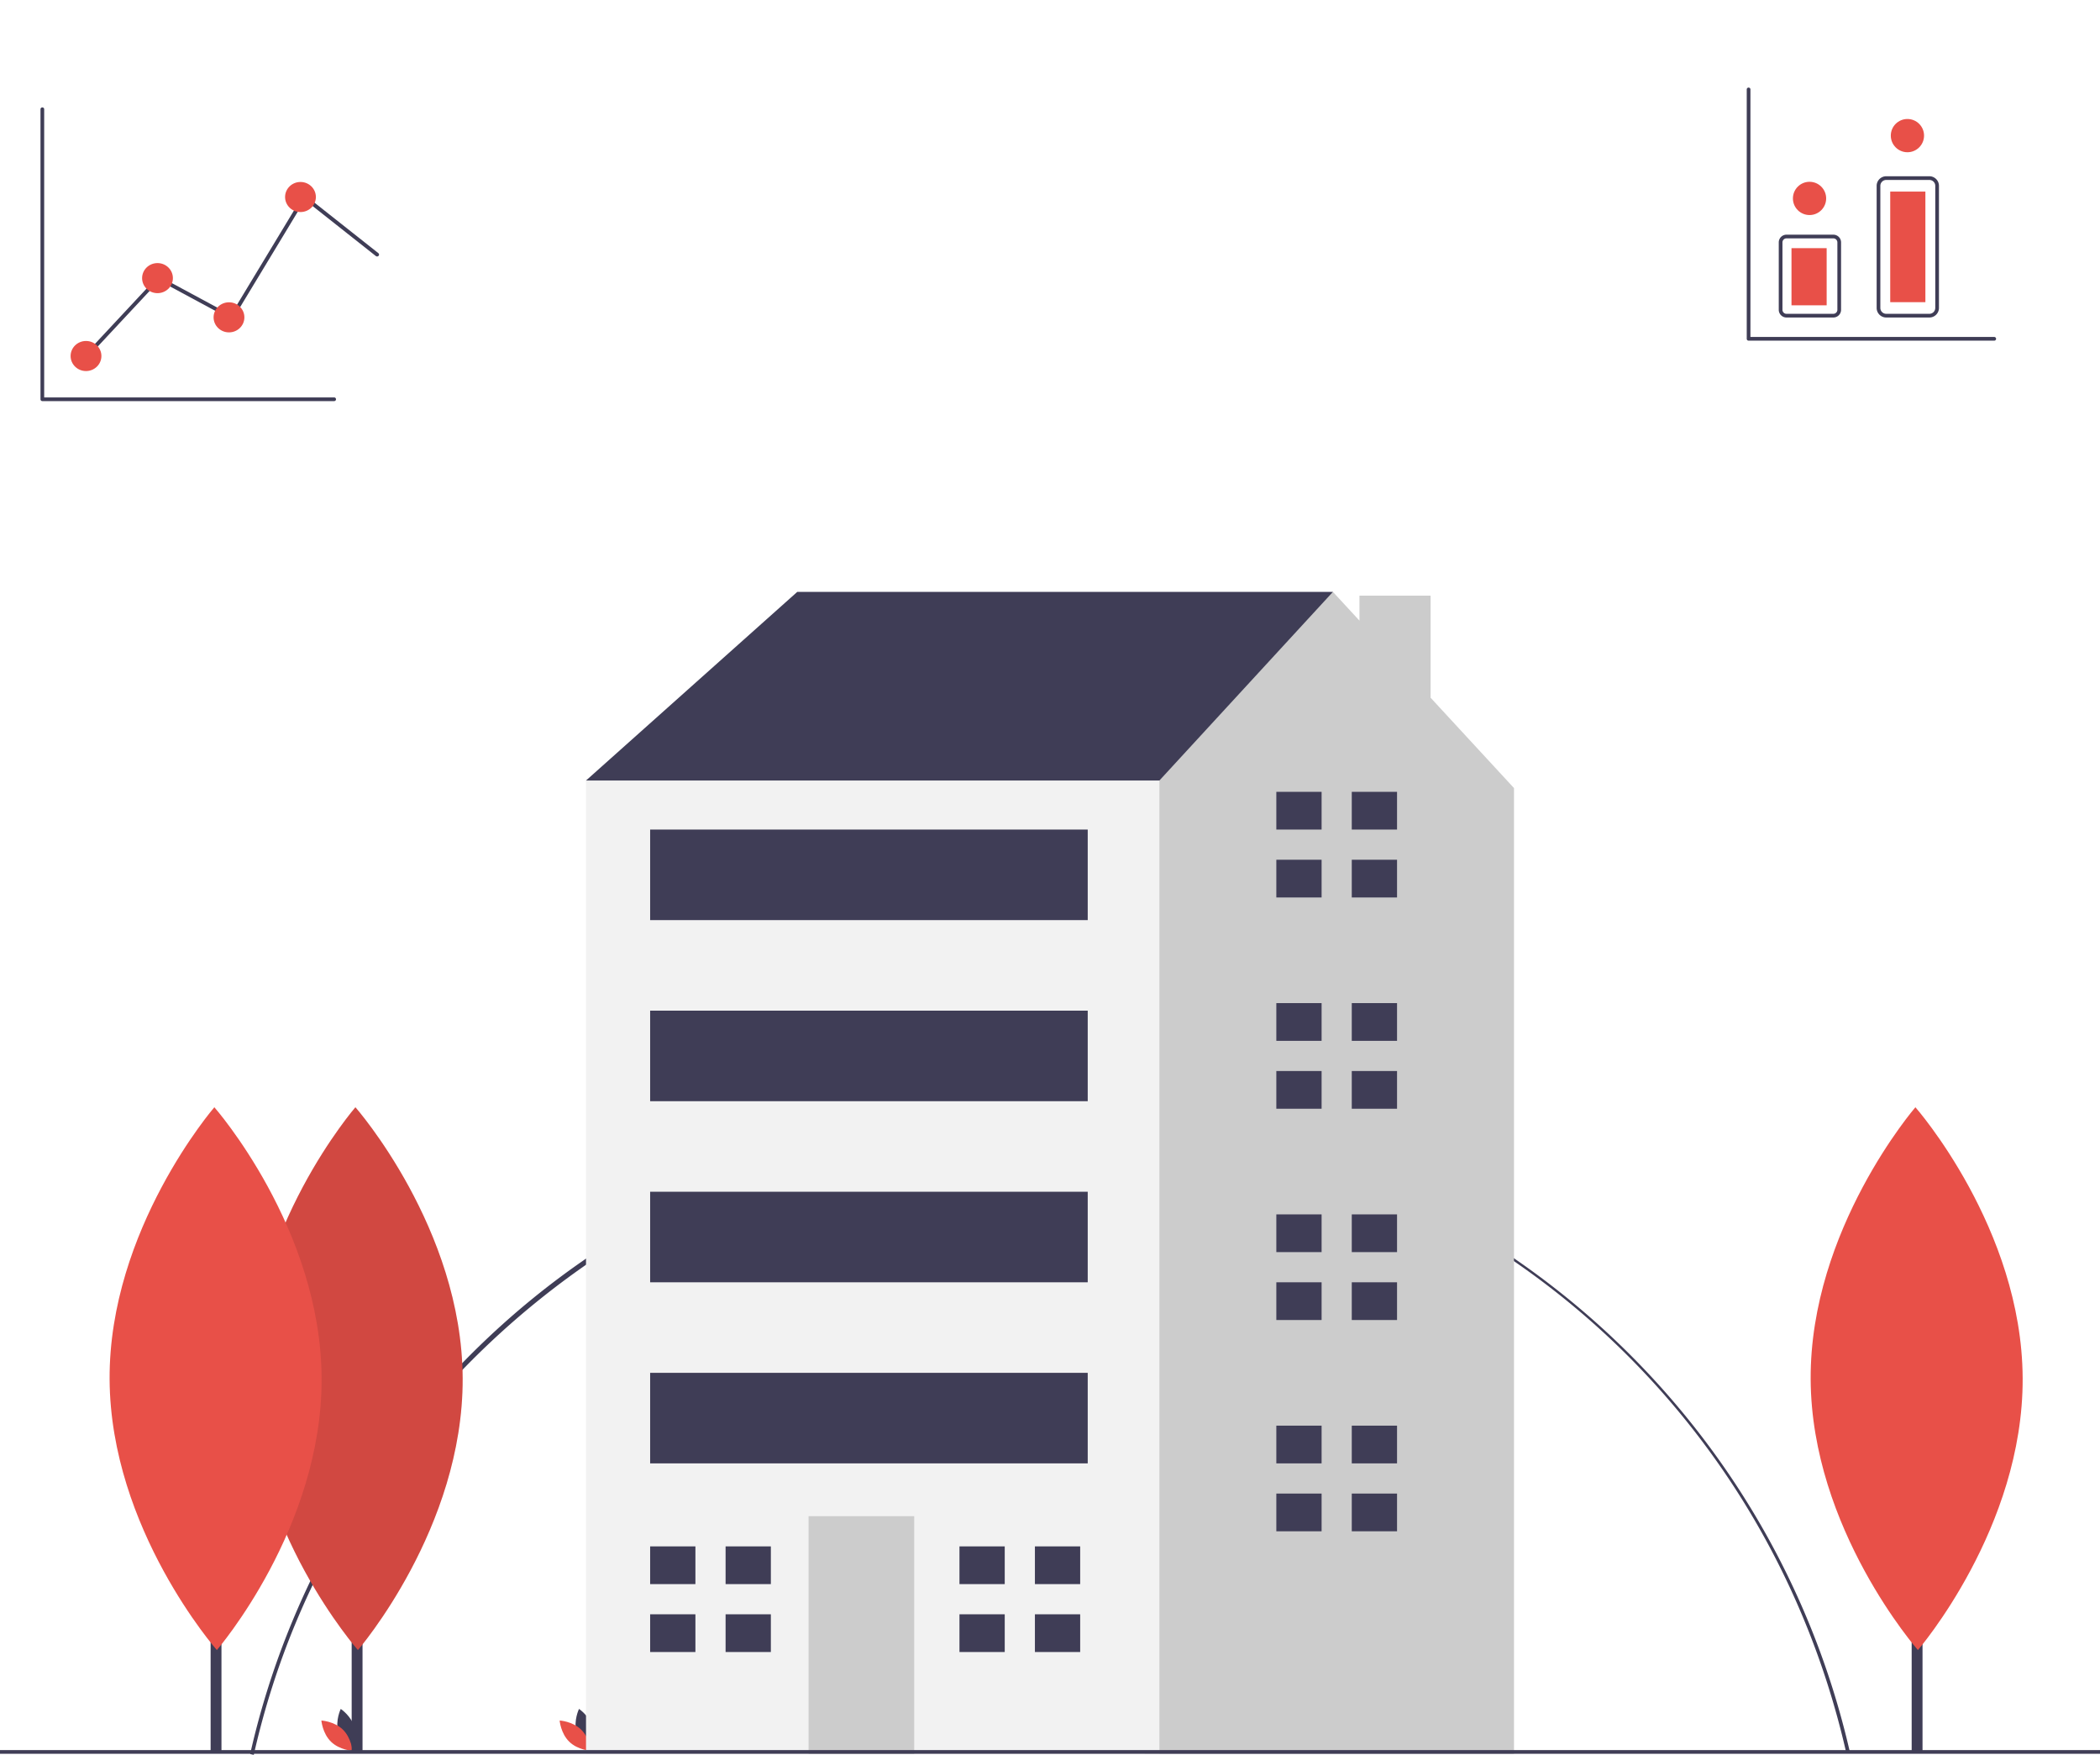 <?xml version="1.0" encoding="UTF-8" standalone="no"?>
<svg
   xmlns:dc="http://purl.org/dc/elements/1.1/"
   xmlns:cc="http://creativecommons.org/ns#"
   xmlns:rdf="http://www.w3.org/1999/02/22-rdf-syntax-ns#"
   xmlns:svg="http://www.w3.org/2000/svg"
   xmlns="http://www.w3.org/2000/svg"
   xmlns:sodipodi="http://sodipodi.sourceforge.net/DTD/sodipodi-0.dtd"
   xmlns:inkscape="http://www.inkscape.org/namespaces/inkscape"
   id="afdfd1e9-9b52-4ce3-aad9-0a68bb11f588"
   data-name="Layer 1"
   width="1137"
   height="950"
   viewBox="0 0 1137 950"
   version="1.1"
   sodipodi:docname="building.svg"
   inkscape:version="0.92.3 (2405546, 2018-03-11)">
  <defs
     id="defs107">
    <filter
       inkscape:collect="always"
       style="color-interpolation-filters:sRGB"
       id="filter111"
       x="-0.012"
       width="1.023"
       y="-0.005"
       height="1.01">
      <feGaussianBlur
         inkscape:collect="always"
         stdDeviation="1.372"
         id="feGaussianBlur113" />
    </filter>
  </defs>
  <sodipodi:namedview
     pagecolor="#ffffff"
     bordercolor="#666666"
     borderopacity="1"
     objecttolerance="10"
     gridtolerance="10"
     guidetolerance="10"
     inkscape:pageopacity="0"
     inkscape:pageshadow="2"
     inkscape:window-width="1920"
     inkscape:window-height="1051"
     id="namedview105"
     showgrid="false"
     inkscape:zoom="0.3404934"
     inkscape:cx="531.78857"
     inkscape:cy="346.55591"
     inkscape:window-x="1920"
     inkscape:window-y="0"
     inkscape:window-maximized="1"
     inkscape:current-layer="afdfd1e9-9b52-4ce3-aad9-0a68bb11f588" />
  <title
     id="title2">coming home</title>
  <path
     d="m 137.398,950 -1.951,-0.439 c 21.756,-96.751 76.43,-184.609 153.951,-247.392 A 444.114,444.114 0 0 1 1001.553,948.38 l -1.949,0.443 C 953.55,746.614 776.329,605.389 568.634,605.389 363.66,605.389 182.3,750.318 137.398,950 Z"
     id="path4"
     inkscape:connector-curvature="0"
     style="fill:#3f3d56" />
  <path
     d="m 183.131,937.661 c 1.694,6.262 7.496,10.14 7.496,10.14 0,0 3.056,-6.274 1.362,-12.536 -1.694,-6.262 -7.496,-10.14 -7.496,-10.14 0,0 -3.056,6.274 -1.362,12.536 z"
     id="path8"
     inkscape:connector-curvature="0"
     style="fill:#3f3d56" />
  <path
     d="m 185.62,936.315 c 4.648,4.525 5.216,11.481 5.216,11.481 0,0 -6.968,-0.38 -11.617,-4.905 -4.648,-4.525 -5.216,-11.481 -5.216,-11.481 0,0 6.968,0.38 11.617,4.905 z"
     id="path10"
     inkscape:connector-curvature="0"
     style="fill:#e85048" />
  <path
     d="m 312.131,937.661 c 1.694,6.262 7.496,10.14 7.496,10.14 0,0 3.056,-6.274 1.362,-12.536 -1.694,-6.262 -7.496,-10.14 -7.496,-10.14 0,0 -3.056,6.274 -1.362,12.536 z"
     id="path12"
     inkscape:connector-curvature="0"
     style="fill:#3f3d56" />
  <path
     d="m 314.62,936.315 c 4.648,4.525 5.216,11.481 5.216,11.481 0,0 -6.968,-0.38 -11.617,-4.905 -4.648,-4.525 -5.216,-11.481 -5.216,-11.481 0,0 6.968,0.38 11.617,4.905 z"
     id="path14"
     inkscape:connector-curvature="0"
     style="fill:#e85048" />
  <polygon
     points="721.679,153.394 533.779,280.022 337.71,181.988 317.286,165.648 431.66,63.529 721.679,63.529 "
     id="polygon16"
     style="fill:#3f3d56"
     transform="translate(0,256.888)" />
  <polygon
     points="736.05,65.569 736.05,79.098 721.679,63.529 627.729,165.648 590.966,190.157 533.964,606.62 619.93,692.585 819.714,692.585 819.714,169.733 774.556,120.812 774.556,65.569 "
     id="polygon18"
     style="fill:#cccccc;filter:url(#filter111)"
     transform="translate(0,256.888)" />
  <rect
     x="317.286"
     y="422.537"
     width="310.443"
     height="526.936"
     id="rect20"
     style="fill:#f2f2f2" />
  <rect
     x="437.787"
     y="820.802"
     width="57.187"
     height="128.671"
     id="rect22"
     style="fill:#cccccc" />
  <polygon
     points="376.515,580.253 352.007,580.253 352.007,600.677 374.473,600.677 376.515,600.677 "
     id="polygon24"
     style="fill:#3f3d56"
     transform="translate(0,256.888)" />
  <polygon
     points="352.007,617.016 352.007,637.44 376.515,637.44 376.515,617.016 374.473,617.016 "
     id="polygon26"
     style="fill:#3f3d56"
     transform="translate(0,256.888)" />
  <rect
     x="392.855"
     y="837.142"
     width="24.509"
     height="20.424"
     id="rect28"
     style="fill:#3f3d56" />
  <rect
     x="392.855"
     y="873.905"
     width="24.509"
     height="20.424"
     id="rect30"
     style="fill:#3f3d56" />
  <polygon
     points="543.991,580.253 519.483,580.253 519.483,600.677 541.949,600.677 543.991,600.677 "
     id="polygon32"
     style="fill:#3f3d56"
     transform="translate(0,256.888)" />
  <polygon
     points="519.483,617.016 519.483,637.44 543.991,637.44 543.991,617.016 541.949,617.016 "
     id="polygon34"
     style="fill:#3f3d56"
     transform="translate(0,256.888)" />
  <rect
     x="560.33"
     y="837.142"
     width="24.509"
     height="20.424"
     id="rect36"
     style="fill:#3f3d56" />
  <rect
     x="560.33"
     y="873.905"
     width="24.509"
     height="20.424"
     id="rect38"
     style="fill:#3f3d56" />
  <polygon
     points="715.552,171.776 691.043,171.776 691.043,192.199 713.51,192.199 715.552,192.199 "
     id="polygon40"
     style="fill:#3f3d56"
     transform="translate(0,256.888)" />
  <polygon
     points="691.043,208.539 691.043,228.962 715.552,228.962 715.552,208.539 713.51,208.539 "
     id="polygon42"
     style="fill:#3f3d56"
     transform="translate(0,256.888)" />
  <rect
     x="731.891"
     y="428.664"
     width="24.509"
     height="20.424"
     id="rect44"
     style="fill:#3f3d56" />
  <rect
     x="731.891"
     y="465.427"
     width="24.509"
     height="20.424"
     id="rect46"
     style="fill:#3f3d56" />
  <polygon
     points="715.552,286.149 691.043,286.149 691.043,306.573 713.51,306.573 715.552,306.573 "
     id="polygon48"
     style="fill:#3f3d56"
     transform="translate(0,256.888)" />
  <polygon
     points="691.043,322.912 691.043,343.336 715.552,343.336 715.552,322.912 713.51,322.912 "
     id="polygon50"
     style="fill:#3f3d56"
     transform="translate(0,256.888)" />
  <rect
     x="731.891"
     y="543.038"
     width="24.509"
     height="20.424"
     id="rect52"
     style="fill:#3f3d56" />
  <rect
     x="731.891"
     y="579.801"
     width="24.509"
     height="20.424"
     id="rect54"
     style="fill:#3f3d56" />
  <polygon
     points="715.552,400.523 691.043,400.523 691.043,420.947 713.51,420.947 715.552,420.947 "
     id="polygon56"
     style="fill:#3f3d56"
     transform="translate(0,256.888)" />
  <polygon
     points="691.043,437.286 691.043,457.71 715.552,457.71 715.552,437.286 713.51,437.286 "
     id="polygon58"
     style="fill:#3f3d56"
     transform="translate(0,256.888)" />
  <rect
     x="731.891"
     y="657.411"
     width="24.509"
     height="20.424"
     id="rect60"
     style="fill:#3f3d56" />
  <rect
     x="731.891"
     y="694.174"
     width="24.509"
     height="20.424"
     id="rect62"
     style="fill:#3f3d56" />
  <polygon
     points="715.552,514.897 691.043,514.897 691.043,535.321 713.51,535.321 715.552,535.321 "
     id="polygon64"
     style="fill:#3f3d56"
     transform="translate(0,256.888)" />
  <polygon
     points="691.043,551.66 691.043,572.084 715.552,572.084 715.552,551.66 713.51,551.66 "
     id="polygon66"
     style="fill:#3f3d56"
     transform="translate(0,256.888)" />
  <rect
     x="731.891"
     y="771.785"
     width="24.509"
     height="20.424"
     id="rect68"
     style="fill:#3f3d56" />
  <rect
     x="731.891"
     y="808.548"
     width="24.509"
     height="20.424"
     id="rect70"
     style="fill:#3f3d56" />
  <rect
     x="352.007"
     y="449.088"
     width="236.917"
     height="49.017"
     id="rect72"
     style="fill:#3f3d56" />
  <rect
     x="352.007"
     y="547.122"
     width="236.917"
     height="49.017"
     id="rect74"
     style="fill:#3f3d56" />
  <rect
     x="352.007"
     y="645.157"
     width="236.917"
     height="49.017"
     id="rect76"
     style="fill:#3f3d56" />
  <rect
     x="352.007"
     y="743.192"
     width="236.917"
     height="49.017"
     id="rect78"
     style="fill:#3f3d56" />
  <rect
     y="947.417"
     width="1137"
     height="2"
     id="rect80"
     x="0"
     style="fill:#3f3d56" />
  <rect
     x="190.405"
     y="716.503"
     width="5.875"
     height="232.054"
     id="rect82"
     style="fill:#3f3d56" />
  <path
     d="m 250.497,746.075 c 0.374,81.143 -56.715,147.187 -56.715,147.187 0,0 -57.695,-65.515 -58.069,-146.658 -0.374,-81.143 56.715,-147.187 56.715,-147.187 0,0 57.695,65.515 58.069,146.658 z"
     id="path84"
     inkscape:connector-curvature="0"
     style="fill:#e85048" />
  <path
     d="m 250.497,746.075 c 0.374,81.143 -56.715,147.187 -56.715,147.187 0,0 -57.695,-65.515 -58.069,-146.658 -0.374,-81.143 56.715,-147.187 56.715,-147.187 0,0 57.695,65.515 58.069,146.658 z"
     id="path86"
     inkscape:connector-curvature="0"
     style="opacity:0.1" />
  <rect
     x="114.033"
     y="716.503"
     width="5.875"
     height="232.054"
     id="rect88"
     style="fill:#3f3d56" />
  <path
     d="m 174.125,746.075 c 0.374,81.143 -56.715,147.187 -56.715,147.187 0,0 -57.695,-65.515 -58.069,-146.658 -0.374,-81.143 56.715,-147.187 56.715,-147.187 0,0 57.695,65.515 58.069,146.658 z"
     id="path90"
     inkscape:connector-curvature="0"
     style="fill:#e85048" />
  <rect
     x="1035.033"
     y="716.503"
     width="5.875"
     height="232.054"
     id="rect98"
     style="fill:#3f3d56" />
  <path
     d="m 1095.125,746.075 c 0.374,81.143 -56.715,147.187 -56.715,147.187 0,0 -57.695,-65.515 -58.069,-146.658 -0.374,-81.143 56.715,-147.187 56.715,-147.187 0,0 57.695,65.515 58.069,146.658 z"
     id="path100"
     inkscape:connector-curvature="0"
     style="fill:#e85048" />
  <path
     inkscape:connector-curvature="0"
     style="fill:#3f3d56"
     d="M 180.924,217.141 H 22.924 a 1,1 0 0 1 -1,-1 V 59.141 a 1,1 0 0 1 2,0 V 215.141 H 180.924 a 1,1 0 0 1 0,2 z"
     id="path54" />
  <polyline
     transform="matrix(0.303,0,0,0.291,-49.895,80.669)"
     style="fill:none;stroke:#3f3d56;stroke-width:7;stroke-linecap:round;stroke-miterlimit:10"
     points="318.5 385.41 448.5 240.41 578.5 313.41 708.5 89.41 838.5 196.41"
     stroke-miterlimit="10"
     id="polyline95" />
  <ellipse
     style="fill:#e85048;stroke-width:0.294"
     cx="46.567"
     cy="192.729"
     id="circle97"
     rx="8.337"
     ry="8.142" />
  <ellipse
     style="fill:#e85048;stroke-width:0.294"
     cx="85.274"
     cy="150.563"
     id="circle99"
     rx="8.337"
     ry="8.142" />
  <ellipse
     style="fill:#e85048;stroke-width:0.294"
     cx="123.981"
     cy="171.792"
     id="circle101"
     rx="8.337"
     ry="8.142" />
  <ellipse
     style="fill:#e85048;stroke-width:0.294"
     cx="162.687"
     cy="106.652"
     id="circle103"
     rx="8.337"
     ry="8.142" />
  <path
     inkscape:connector-curvature="0"
     style="fill:#3f3d56"
     d="m 1079.736,184.416 h -133 a 1,1 0 0 1 -1,-1 V 48.416 a 1,1 0 0 1 2,0 V 182.416 h 132 a 1,1 0 0 1 0,2 z"
     id="path52" />
  <path
     inkscape:connector-curvature="0"
     style="fill:#3f3d56"
     d="m 992.634,171.883 h -25.387 a 4.178,4.178 0 0 1 -4.174,-4.173 v -36.493 a 4.178,4.178 0 0 1 4.174,-4.173 h 25.387 a 4.178,4.178 0 0 1 4.173,4.173 v 36.493 a 4.178,4.178 0 0 1 -4.173,4.173 z m -25.387,-42.84 a 2.176,2.176 0 0 0 -2.174,2.173 v 36.493 a 2.176,2.176 0 0 0 2.174,2.173 h 25.387 a 2.176,2.176 0 0 0 2.173,-2.173 v -36.493 a 2.176,2.176 0 0 0 -2.173,-2.173 z"
     id="path56" />
  <path
     inkscape:connector-curvature="0"
     style="fill:#3f3d56"
     d="m 1044.623,171.883 h -23.366 a 5.19,5.19 0 0 1 -5.184,-5.184 v -66.1 a 5.189,5.189 0 0 1 5.184,-5.184 h 23.366 a 5.189,5.189 0 0 1 5.184,5.184 v 66.1 a 5.19,5.19 0 0 1 -5.184,5.184 z M 1021.257,97.416 a 3.187,3.187 0 0 0 -3.184,3.184 v 66.1 a 3.187,3.187 0 0 0 3.184,3.184 h 23.366 a 3.187,3.187 0 0 0 3.184,-3.184 v -66.1 a 3.187,3.187 0 0 0 -3.184,-3.184 z"
     id="path58" />
  <rect
     style="fill:#e85048"
     x="969.964"
     y="134.34"
     width="19.04"
     height="30.94"
     id="rect60-6" />
  <rect
     style="fill:#e85048"
     x="1023.42"
     y="103.718"
     width="19.04"
     height="59.864"
     id="rect62-7" />
  <circle
     style="fill:#e85048"
     cx="979.736"
     cy="107.416"
     r="9"
     id="circle64" />
  <circle
     style="fill:#e85048"
     cx="1032.736"
     cy="73.416"
     r="9"
     id="circle66" />
</svg>
